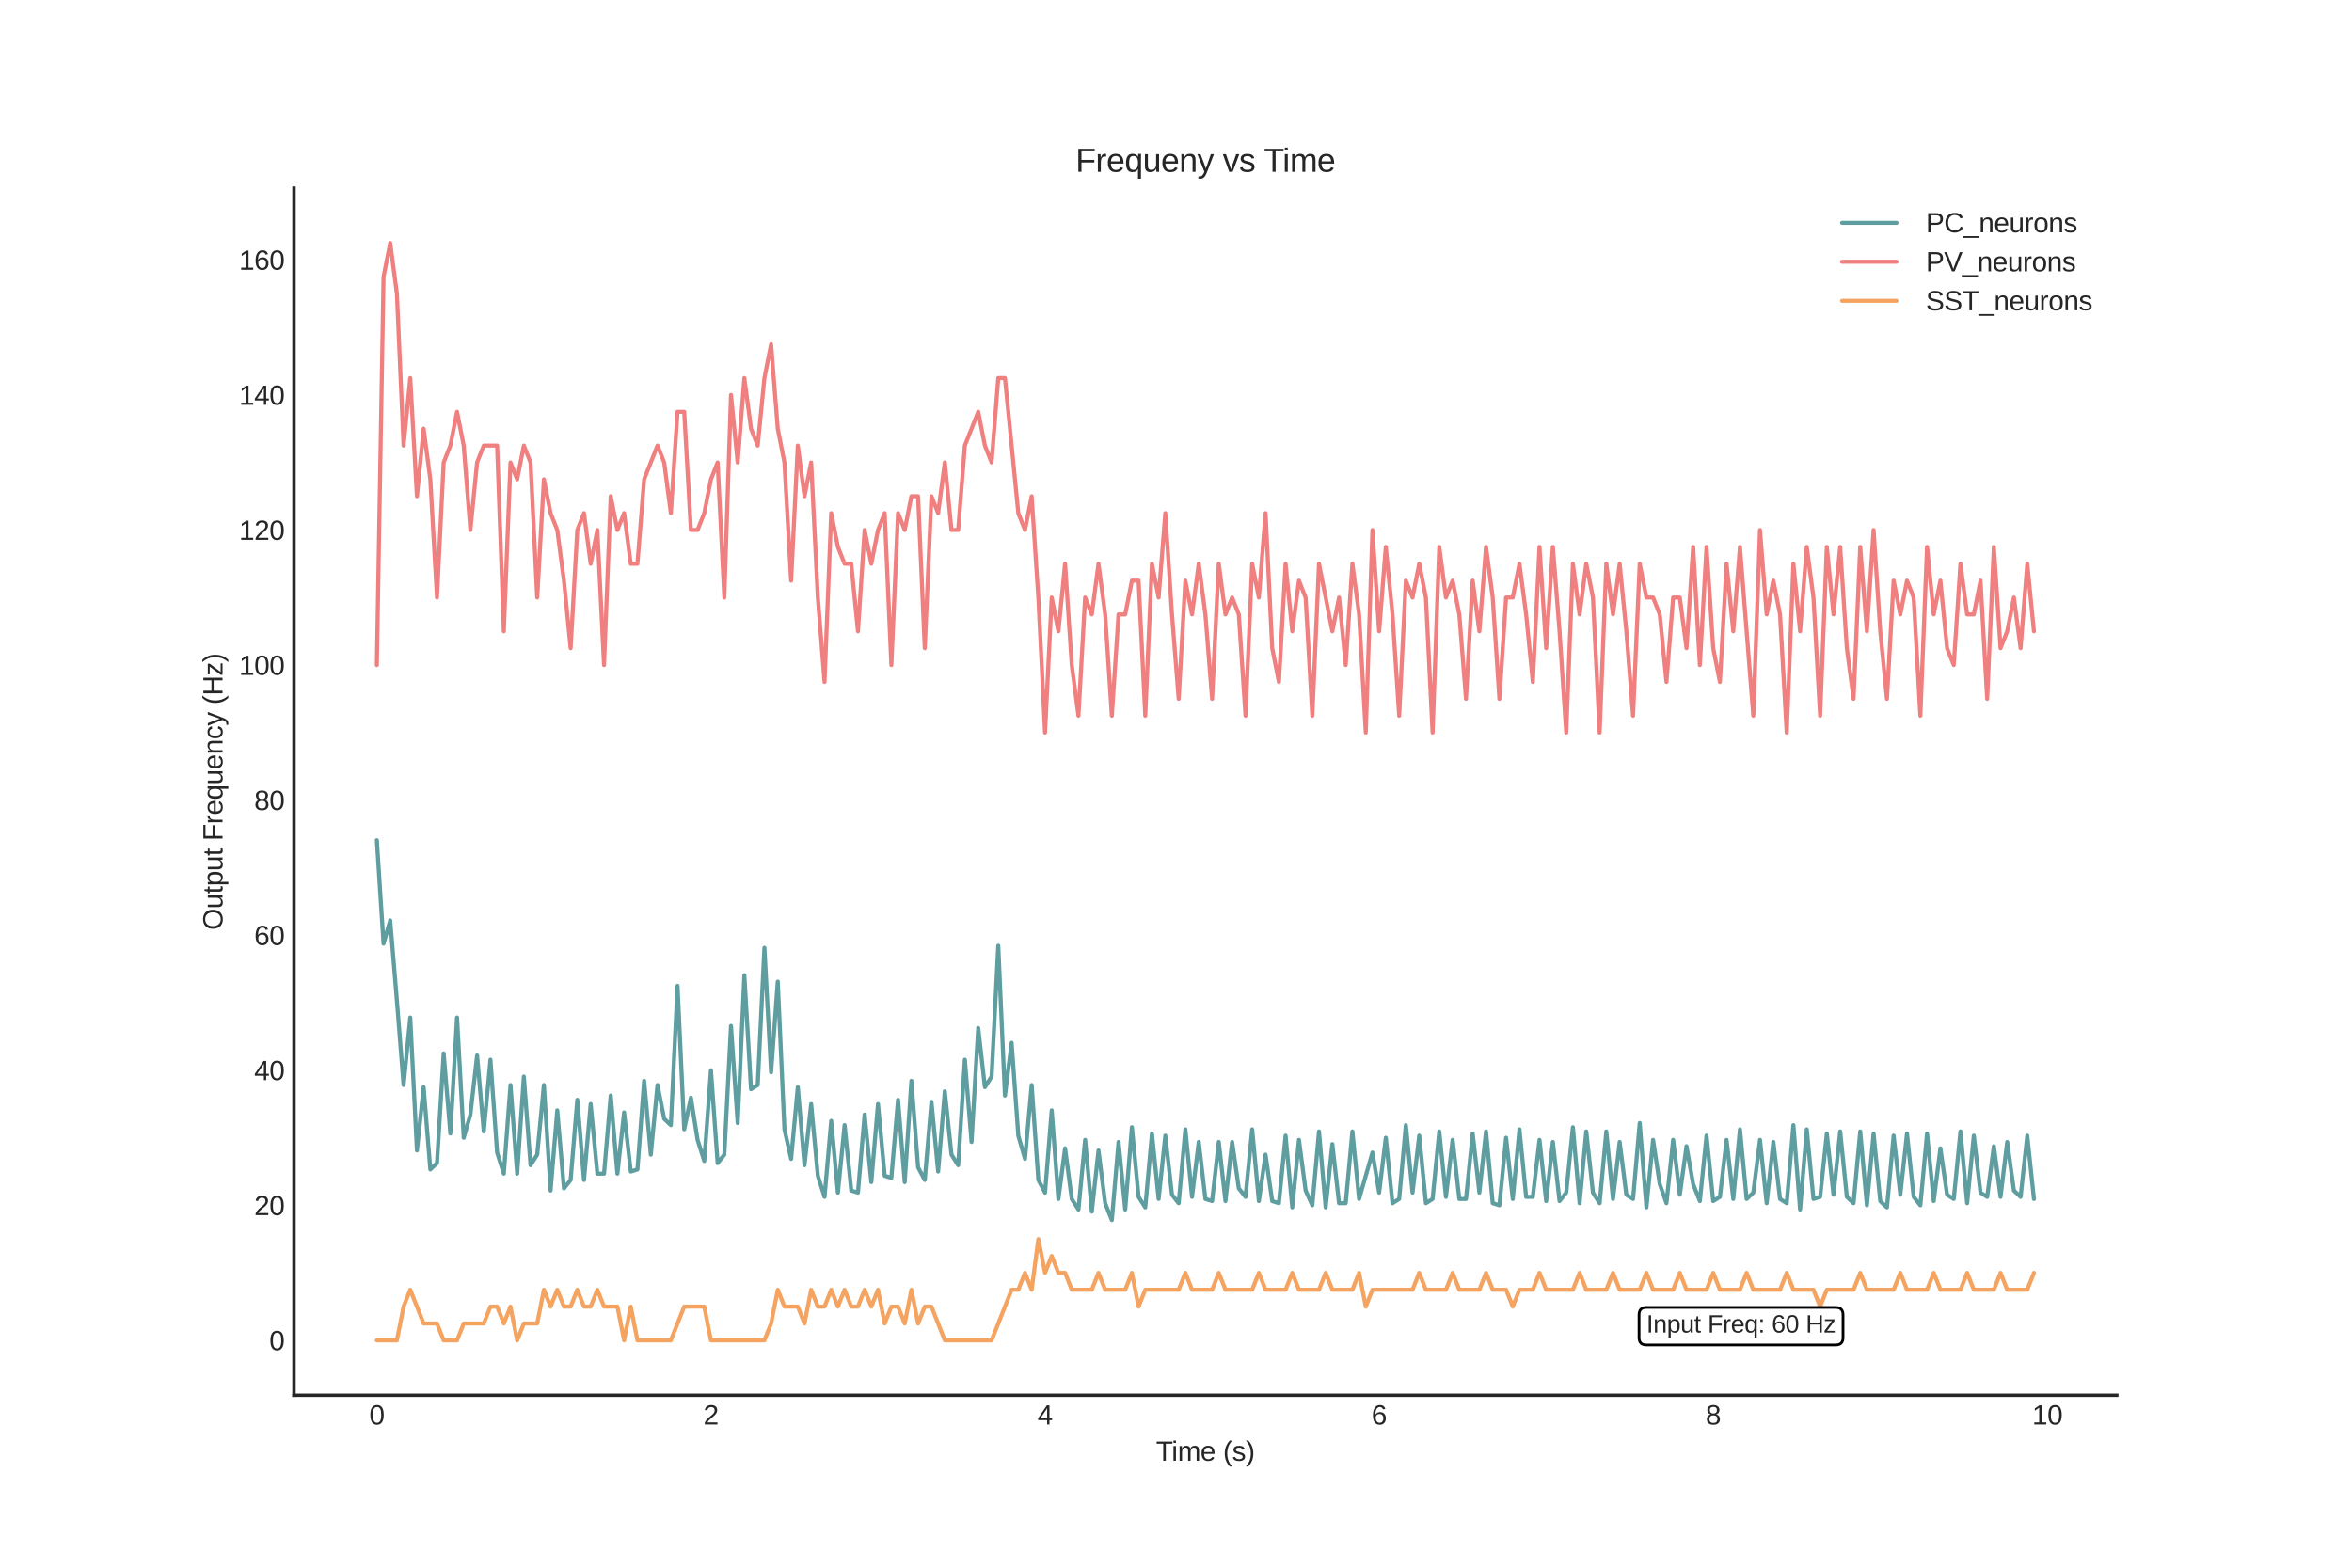 <?xml version="1.0" encoding="utf-8" standalone="no"?>
<!DOCTYPE svg PUBLIC "-//W3C//DTD SVG 1.1//EN"
  "http://www.w3.org/Graphics/SVG/1.1/DTD/svg11.dtd">
<svg xmlns:xlink="http://www.w3.org/1999/xlink" width="864pt" height="576pt" viewBox="0 0 864 576" xmlns="http://www.w3.org/2000/svg" version="1.1">
 <defs>
  <style type="text/css">*{stroke-linejoin: round; stroke-linecap: butt}</style>
 </defs>
 <g id="figure_1">
  <g id="patch_1">
   <path d="M 0 576 
L 864 576 
L 864 0 
L 0 0 
z
" style="fill: #ffffff"/>
  </g>
  <g id="axes_1">
   <g id="patch_2">
    <path d="M 108 512.64 
L 777.6 512.64 
L 777.6 69.12 
L 108 69.12 
z
" style="fill: #ffffff"/>
   </g>
   <g id="matplotlib.axis_1">
    <g id="xtick_1">
     <g id="line2d_1"/>
     <g id="text_1">
      <!-- 0 -->
      <g style="fill: #262626" transform="translate(135.656 523.387) scale(0.1 -0.1)">
       <defs>
        <path id="LiberationSans-30" d="M 3309 2203 
Q 3309 1100 2920 518 
Q 2531 -63 1772 -63 
Q 1013 -63 631 515 
Q 250 1094 250 2203 
Q 250 3338 620 3903 
Q 991 4469 1791 4469 
Q 2569 4469 2939 3897 
Q 3309 3325 3309 2203 
z
M 2738 2203 
Q 2738 3156 2517 3584 
Q 2297 4013 1791 4013 
Q 1272 4013 1045 3591 
Q 819 3169 819 2203 
Q 819 1266 1048 831 
Q 1278 397 1778 397 
Q 2275 397 2506 840 
Q 2738 1284 2738 2203 
z
" transform="scale(0.016)"/>
       </defs>
       <use xlink:href="#LiberationSans-30"/>
      </g>
     </g>
    </g>
    <g id="xtick_2">
     <g id="line2d_2"/>
     <g id="text_2">
      <!-- 2 -->
      <g style="fill: #262626" transform="translate(258.383 523.387) scale(0.1 -0.1)">
       <defs>
        <path id="LiberationSans-32" d="M 322 0 
L 322 397 
Q 481 763 711 1042 
Q 941 1322 1194 1548 
Q 1447 1775 1695 1969 
Q 1944 2163 2144 2356 
Q 2344 2550 2467 2762 
Q 2591 2975 2591 3244 
Q 2591 3606 2378 3806 
Q 2166 4006 1788 4006 
Q 1428 4006 1195 3811 
Q 963 3616 922 3263 
L 347 3316 
Q 409 3844 795 4156 
Q 1181 4469 1788 4469 
Q 2453 4469 2811 4155 
Q 3169 3841 3169 3263 
Q 3169 3006 3051 2753 
Q 2934 2500 2703 2247 
Q 2472 1994 1819 1463 
Q 1459 1169 1246 933 
Q 1034 697 941 478 
L 3238 478 
L 3238 0 
L 322 0 
z
" transform="scale(0.016)"/>
       </defs>
       <use xlink:href="#LiberationSans-32"/>
      </g>
     </g>
    </g>
    <g id="xtick_3">
     <g id="line2d_3"/>
     <g id="text_3">
      <!-- 4 -->
      <g style="fill: #262626" transform="translate(381.11 523.387) scale(0.1 -0.1)">
       <defs>
        <path id="LiberationSans-34" d="M 2753 997 
L 2753 0 
L 2222 0 
L 2222 997 
L 147 997 
L 147 1434 
L 2163 4403 
L 2753 4403 
L 2753 1441 
L 3372 1441 
L 3372 997 
L 2753 997 
z
M 2222 3769 
Q 2216 3750 2134 3603 
Q 2053 3456 2013 3397 
L 884 1734 
L 716 1503 
L 666 1441 
L 2222 1441 
L 2222 3769 
z
" transform="scale(0.016)"/>
       </defs>
       <use xlink:href="#LiberationSans-34"/>
      </g>
     </g>
    </g>
    <g id="xtick_4">
     <g id="line2d_4"/>
     <g id="text_4">
      <!-- 6 -->
      <g style="fill: #262626" transform="translate(503.838 523.387) scale(0.1 -0.1)">
       <defs>
        <path id="LiberationSans-36" d="M 3278 1441 
Q 3278 744 2900 340 
Q 2522 -63 1856 -63 
Q 1113 -63 719 490 
Q 325 1044 325 2100 
Q 325 3244 734 3856 
Q 1144 4469 1900 4469 
Q 2897 4469 3156 3572 
L 2619 3475 
Q 2453 4013 1894 4013 
Q 1413 4013 1148 3564 
Q 884 3116 884 2266 
Q 1038 2550 1316 2698 
Q 1594 2847 1953 2847 
Q 2563 2847 2920 2465 
Q 3278 2084 3278 1441 
z
M 2706 1416 
Q 2706 1894 2472 2153 
Q 2238 2413 1819 2413 
Q 1425 2413 1183 2183 
Q 941 1953 941 1550 
Q 941 1041 1192 716 
Q 1444 391 1838 391 
Q 2244 391 2475 664 
Q 2706 938 2706 1416 
z
" transform="scale(0.016)"/>
       </defs>
       <use xlink:href="#LiberationSans-36"/>
      </g>
     </g>
    </g>
    <g id="xtick_5">
     <g id="line2d_5"/>
     <g id="text_5">
      <!-- 8 -->
      <g style="fill: #262626" transform="translate(626.565 523.387) scale(0.1 -0.1)">
       <defs>
        <path id="LiberationSans-38" d="M 3281 1228 
Q 3281 619 2893 278 
Q 2506 -63 1781 -63 
Q 1075 -63 676 271 
Q 278 606 278 1222 
Q 278 1653 525 1947 
Q 772 2241 1156 2303 
L 1156 2316 
Q 797 2400 589 2681 
Q 381 2963 381 3341 
Q 381 3844 757 4156 
Q 1134 4469 1769 4469 
Q 2419 4469 2795 4162 
Q 3172 3856 3172 3334 
Q 3172 2956 2962 2675 
Q 2753 2394 2391 2322 
L 2391 2309 
Q 2813 2241 3047 1952 
Q 3281 1663 3281 1228 
z
M 2588 3303 
Q 2588 4050 1769 4050 
Q 1372 4050 1164 3862 
Q 956 3675 956 3303 
Q 956 2925 1170 2726 
Q 1384 2528 1775 2528 
Q 2172 2528 2380 2711 
Q 2588 2894 2588 3303 
z
M 2697 1281 
Q 2697 1691 2453 1898 
Q 2209 2106 1769 2106 
Q 1341 2106 1100 1882 
Q 859 1659 859 1269 
Q 859 359 1788 359 
Q 2247 359 2472 579 
Q 2697 800 2697 1281 
z
" transform="scale(0.016)"/>
       </defs>
       <use xlink:href="#LiberationSans-38"/>
      </g>
     </g>
    </g>
    <g id="xtick_6">
     <g id="line2d_6"/>
     <g id="text_6">
      <!-- 10 -->
      <g style="fill: #262626" transform="translate(746.512 523.387) scale(0.1 -0.1)">
       <defs>
        <path id="LiberationSans-31" d="M 488 0 
L 488 478 
L 1609 478 
L 1609 3866 
L 616 3156 
L 616 3688 
L 1656 4403 
L 2175 4403 
L 2175 478 
L 3247 478 
L 3247 0 
L 488 0 
z
" transform="scale(0.016)"/>
       </defs>
       <use xlink:href="#LiberationSans-31"/>
       <use xlink:href="#LiberationSans-30" x="55.615"/>
      </g>
     </g>
    </g>
    <g id="text_7">
     <!-- Time (s) -->
     <g style="fill: #262626" transform="translate(424.659 536.709) scale(0.1 -0.1)">
      <defs>
       <path id="LiberationSans-54" d="M 2250 3916 
L 2250 0 
L 1656 0 
L 1656 3916 
L 144 3916 
L 144 4403 
L 3763 4403 
L 3763 3916 
L 2250 3916 
z
" transform="scale(0.016)"/>
       <path id="LiberationSans-69" d="M 428 4100 
L 428 4638 
L 991 4638 
L 991 4100 
L 428 4100 
z
M 428 0 
L 428 3381 
L 991 3381 
L 991 0 
L 428 0 
z
" transform="scale(0.016)"/>
       <path id="LiberationSans-6d" d="M 2400 0 
L 2400 2144 
Q 2400 2634 2265 2821 
Q 2131 3009 1781 3009 
Q 1422 3009 1212 2734 
Q 1003 2459 1003 1959 
L 1003 0 
L 444 0 
L 444 2659 
Q 444 3250 425 3381 
L 956 3381 
Q 959 3366 962 3297 
Q 966 3228 970 3139 
Q 975 3050 981 2803 
L 991 2803 
Q 1172 3163 1406 3303 
Q 1641 3444 1978 3444 
Q 2363 3444 2586 3291 
Q 2809 3138 2897 2803 
L 2906 2803 
Q 3081 3144 3329 3294 
Q 3578 3444 3931 3444 
Q 4444 3444 4676 3166 
Q 4909 2888 4909 2253 
L 4909 0 
L 4353 0 
L 4353 2144 
Q 4353 2634 4218 2821 
Q 4084 3009 3734 3009 
Q 3366 3009 3161 2736 
Q 2956 2463 2956 1959 
L 2956 0 
L 2400 0 
z
" transform="scale(0.016)"/>
       <path id="LiberationSans-65" d="M 863 1572 
Q 863 991 1103 675 
Q 1344 359 1806 359 
Q 2172 359 2392 506 
Q 2613 653 2691 878 
L 3184 738 
Q 2881 -63 1806 -63 
Q 1056 -63 664 384 
Q 272 831 272 1713 
Q 272 2550 664 2997 
Q 1056 3444 1784 3444 
Q 3275 3444 3275 1647 
L 3275 1572 
L 863 1572 
z
M 2694 2003 
Q 2647 2538 2422 2783 
Q 2197 3028 1775 3028 
Q 1366 3028 1127 2754 
Q 888 2481 869 2003 
L 2694 2003 
z
" transform="scale(0.016)"/>
       <path id="LiberationSans-20" transform="scale(0.016)"/>
       <path id="LiberationSans-28" d="M 397 1663 
Q 397 2566 680 3284 
Q 963 4003 1550 4638 
L 2094 4638 
Q 1509 3988 1236 3256 
Q 963 2525 963 1656 
Q 963 791 1233 62 
Q 1503 -666 2094 -1325 
L 1550 -1325 
Q 959 -688 678 32 
Q 397 753 397 1650 
L 397 1663 
z
" transform="scale(0.016)"/>
       <path id="LiberationSans-73" d="M 2969 934 
Q 2969 456 2608 196 
Q 2247 -63 1597 -63 
Q 966 -63 623 145 
Q 281 353 178 794 
L 675 891 
Q 747 619 972 492 
Q 1197 366 1597 366 
Q 2025 366 2223 497 
Q 2422 628 2422 891 
Q 2422 1091 2284 1216 
Q 2147 1341 1841 1422 
L 1438 1528 
Q 953 1653 748 1773 
Q 544 1894 428 2066 
Q 313 2238 313 2488 
Q 313 2950 642 3192 
Q 972 3434 1603 3434 
Q 2163 3434 2492 3237 
Q 2822 3041 2909 2606 
L 2403 2544 
Q 2356 2769 2151 2889 
Q 1947 3009 1603 3009 
Q 1222 3009 1040 2893 
Q 859 2778 859 2544 
Q 859 2400 934 2306 
Q 1009 2213 1156 2147 
Q 1303 2081 1775 1966 
Q 2222 1853 2419 1758 
Q 2616 1663 2730 1547 
Q 2844 1431 2906 1279 
Q 2969 1128 2969 934 
z
" transform="scale(0.016)"/>
       <path id="LiberationSans-29" d="M 1734 1650 
Q 1734 747 1451 28 
Q 1169 -691 581 -1325 
L 38 -1325 
Q 625 -669 897 57 
Q 1169 784 1169 1656 
Q 1169 2528 895 3256 
Q 622 3984 38 4638 
L 581 4638 
Q 1172 4000 1453 3279 
Q 1734 2559 1734 1663 
L 1734 1650 
z
" transform="scale(0.016)"/>
      </defs>
      <use xlink:href="#LiberationSans-54"/>
      <use xlink:href="#LiberationSans-69" x="57.334"/>
      <use xlink:href="#LiberationSans-6d" x="79.551"/>
      <use xlink:href="#LiberationSans-65" x="162.852"/>
      <use xlink:href="#LiberationSans-20" x="218.467"/>
      <use xlink:href="#LiberationSans-28" x="246.25"/>
      <use xlink:href="#LiberationSans-73" x="279.551"/>
      <use xlink:href="#LiberationSans-29" x="329.551"/>
     </g>
    </g>
   </g>
   <g id="matplotlib.axis_2">
    <g id="ytick_1">
     <g id="line2d_7"/>
     <g id="text_8">
      <!-- 0 -->
      <g style="fill: #262626" transform="translate(98.939 496.103) scale(0.1 -0.1)">
       <use xlink:href="#LiberationSans-30"/>
      </g>
     </g>
    </g>
    <g id="ytick_2">
     <g id="line2d_8"/>
     <g id="text_9">
      <!-- 20 -->
      <g style="fill: #262626" transform="translate(93.378 446.479) scale(0.1 -0.1)">
       <use xlink:href="#LiberationSans-32"/>
       <use xlink:href="#LiberationSans-30" x="55.615"/>
      </g>
     </g>
    </g>
    <g id="ytick_3">
     <g id="line2d_9"/>
     <g id="text_10">
      <!-- 40 -->
      <g style="fill: #262626" transform="translate(93.378 396.854) scale(0.1 -0.1)">
       <use xlink:href="#LiberationSans-34"/>
       <use xlink:href="#LiberationSans-30" x="55.615"/>
      </g>
     </g>
    </g>
    <g id="ytick_4">
     <g id="line2d_10"/>
     <g id="text_11">
      <!-- 60 -->
      <g style="fill: #262626" transform="translate(93.378 347.23) scale(0.1 -0.1)">
       <use xlink:href="#LiberationSans-36"/>
       <use xlink:href="#LiberationSans-30" x="55.615"/>
      </g>
     </g>
    </g>
    <g id="ytick_5">
     <g id="line2d_11"/>
     <g id="text_12">
      <!-- 80 -->
      <g style="fill: #262626" transform="translate(93.378 297.605) scale(0.1 -0.1)">
       <use xlink:href="#LiberationSans-38"/>
       <use xlink:href="#LiberationSans-30" x="55.615"/>
      </g>
     </g>
    </g>
    <g id="ytick_6">
     <g id="line2d_12"/>
     <g id="text_13">
      <!-- 100 -->
      <g style="fill: #262626" transform="translate(87.817 247.98) scale(0.1 -0.1)">
       <use xlink:href="#LiberationSans-31"/>
       <use xlink:href="#LiberationSans-30" x="55.615"/>
       <use xlink:href="#LiberationSans-30" x="111.23"/>
      </g>
     </g>
    </g>
    <g id="ytick_7">
     <g id="line2d_13"/>
     <g id="text_14">
      <!-- 120 -->
      <g style="fill: #262626" transform="translate(87.817 198.356) scale(0.1 -0.1)">
       <use xlink:href="#LiberationSans-31"/>
       <use xlink:href="#LiberationSans-32" x="55.615"/>
       <use xlink:href="#LiberationSans-30" x="111.23"/>
      </g>
     </g>
    </g>
    <g id="ytick_8">
     <g id="line2d_14"/>
     <g id="text_15">
      <!-- 140 -->
      <g style="fill: #262626" transform="translate(87.817 148.731) scale(0.1 -0.1)">
       <use xlink:href="#LiberationSans-31"/>
       <use xlink:href="#LiberationSans-34" x="55.615"/>
       <use xlink:href="#LiberationSans-30" x="111.23"/>
      </g>
     </g>
    </g>
    <g id="ytick_9">
     <g id="line2d_15"/>
     <g id="text_16">
      <!-- 160 -->
      <g style="fill: #262626" transform="translate(87.817 99.107) scale(0.1 -0.1)">
       <use xlink:href="#LiberationSans-31"/>
       <use xlink:href="#LiberationSans-36" x="55.615"/>
       <use xlink:href="#LiberationSans-30" x="111.23"/>
      </g>
     </g>
    </g>
    <g id="text_17">
     <!-- Output Frequency (Hz) -->
     <g style="fill: #262626" transform="translate(81.742 341.728) rotate(-90) scale(0.1 -0.1)">
      <defs>
       <path id="LiberationSans-4f" d="M 4672 2222 
Q 4672 1531 4408 1012 
Q 4144 494 3650 215 
Q 3156 -63 2484 -63 
Q 1806 -63 1314 212 
Q 822 488 562 1008 
Q 303 1528 303 2222 
Q 303 3278 881 3873 
Q 1459 4469 2491 4469 
Q 3163 4469 3656 4201 
Q 4150 3934 4411 3425 
Q 4672 2916 4672 2222 
z
M 4063 2222 
Q 4063 3044 3652 3512 
Q 3241 3981 2491 3981 
Q 1734 3981 1321 3518 
Q 909 3056 909 2222 
Q 909 1394 1326 908 
Q 1744 422 2484 422 
Q 3247 422 3655 892 
Q 4063 1363 4063 2222 
z
" transform="scale(0.016)"/>
       <path id="LiberationSans-75" d="M 981 3381 
L 981 1238 
Q 981 903 1047 718 
Q 1113 534 1256 453 
Q 1400 372 1678 372 
Q 2084 372 2318 650 
Q 2553 928 2553 1422 
L 2553 3381 
L 3116 3381 
L 3116 722 
Q 3116 131 3134 0 
L 2603 0 
Q 2600 16 2597 84 
Q 2594 153 2589 242 
Q 2584 331 2578 578 
L 2569 578 
Q 2375 228 2120 82 
Q 1866 -63 1488 -63 
Q 931 -63 673 214 
Q 416 491 416 1128 
L 416 3381 
L 981 3381 
z
" transform="scale(0.016)"/>
       <path id="LiberationSans-74" d="M 1731 25 
Q 1453 -50 1163 -50 
Q 488 -50 488 716 
L 488 2972 
L 97 2972 
L 97 3381 
L 509 3381 
L 675 4138 
L 1050 4138 
L 1050 3381 
L 1675 3381 
L 1675 2972 
L 1050 2972 
L 1050 838 
Q 1050 594 1129 495 
Q 1209 397 1406 397 
Q 1519 397 1731 441 
L 1731 25 
z
" transform="scale(0.016)"/>
       <path id="LiberationSans-70" d="M 3291 1706 
Q 3291 -63 2047 -63 
Q 1266 -63 997 525 
L 981 525 
Q 994 500 994 -6 
L 994 -1328 
L 431 -1328 
L 431 2691 
Q 431 3213 413 3381 
L 956 3381 
Q 959 3369 965 3292 
Q 972 3216 980 3056 
Q 988 2897 988 2838 
L 1000 2838 
Q 1150 3150 1397 3295 
Q 1644 3441 2047 3441 
Q 2672 3441 2981 3022 
Q 3291 2603 3291 1706 
z
M 2700 1694 
Q 2700 2400 2509 2703 
Q 2319 3006 1903 3006 
Q 1569 3006 1380 2865 
Q 1191 2725 1092 2426 
Q 994 2128 994 1650 
Q 994 984 1206 668 
Q 1419 353 1897 353 
Q 2316 353 2508 661 
Q 2700 969 2700 1694 
z
" transform="scale(0.016)"/>
       <path id="LiberationSans-46" d="M 1122 3916 
L 1122 2278 
L 3578 2278 
L 3578 1784 
L 1122 1784 
L 1122 0 
L 525 0 
L 525 4403 
L 3653 4403 
L 3653 3916 
L 1122 3916 
z
" transform="scale(0.016)"/>
       <path id="LiberationSans-72" d="M 444 0 
L 444 2594 
Q 444 2950 425 3381 
L 956 3381 
Q 981 2806 981 2691 
L 994 2691 
Q 1128 3125 1303 3284 
Q 1478 3444 1797 3444 
Q 1909 3444 2025 3413 
L 2025 2897 
Q 1913 2928 1725 2928 
Q 1375 2928 1190 2626 
Q 1006 2325 1006 1763 
L 1006 0 
L 444 0 
z
" transform="scale(0.016)"/>
       <path id="LiberationSans-71" d="M 1513 -63 
Q 869 -63 569 371 
Q 269 806 269 1675 
Q 269 3444 1513 3444 
Q 1897 3444 2147 3308 
Q 2397 3172 2566 2856 
L 2572 2856 
Q 2572 2950 2584 3179 
Q 2597 3409 2609 3425 
L 3150 3425 
Q 3128 3241 3128 2503 
L 3128 -1328 
L 2566 -1328 
L 2566 44 
L 2578 556 
L 2572 556 
Q 2403 222 2156 79 
Q 1909 -63 1513 -63 
z
M 2566 1731 
Q 2566 2391 2350 2709 
Q 2134 3028 1663 3028 
Q 1234 3028 1046 2709 
Q 859 2391 859 1694 
Q 859 984 1048 678 
Q 1238 372 1656 372 
Q 2134 372 2350 712 
Q 2566 1053 2566 1731 
z
" transform="scale(0.016)"/>
       <path id="LiberationSans-6e" d="M 2578 0 
L 2578 2144 
Q 2578 2478 2512 2662 
Q 2447 2847 2303 2928 
Q 2159 3009 1881 3009 
Q 1475 3009 1240 2731 
Q 1006 2453 1006 1959 
L 1006 0 
L 444 0 
L 444 2659 
Q 444 3250 425 3381 
L 956 3381 
Q 959 3366 962 3297 
Q 966 3228 970 3139 
Q 975 3050 981 2803 
L 991 2803 
Q 1184 3153 1439 3298 
Q 1694 3444 2072 3444 
Q 2628 3444 2886 3167 
Q 3144 2891 3144 2253 
L 3144 0 
L 2578 0 
z
" transform="scale(0.016)"/>
       <path id="LiberationSans-63" d="M 859 1706 
Q 859 1031 1071 706 
Q 1284 381 1713 381 
Q 2013 381 2214 543 
Q 2416 706 2463 1044 
L 3031 1006 
Q 2966 519 2616 228 
Q 2266 -63 1728 -63 
Q 1019 -63 645 385 
Q 272 834 272 1694 
Q 272 2547 647 2995 
Q 1022 3444 1722 3444 
Q 2241 3444 2583 3175 
Q 2925 2906 3013 2434 
L 2434 2391 
Q 2391 2672 2212 2837 
Q 2034 3003 1706 3003 
Q 1259 3003 1059 2706 
Q 859 2409 859 1706 
z
" transform="scale(0.016)"/>
       <path id="LiberationSans-79" d="M 597 -1328 
Q 366 -1328 209 -1294 
L 209 -872 
Q 328 -891 472 -891 
Q 997 -891 1303 -119 
L 1356 16 
L 16 3381 
L 616 3381 
L 1328 1513 
Q 1344 1469 1366 1408 
Q 1388 1347 1506 1000 
Q 1625 653 1634 613 
L 1853 1228 
L 2594 3381 
L 3188 3381 
L 1888 0 
Q 1678 -541 1497 -805 
Q 1316 -1069 1095 -1198 
Q 875 -1328 597 -1328 
z
" transform="scale(0.016)"/>
       <path id="LiberationSans-48" d="M 3503 0 
L 3503 2041 
L 1122 2041 
L 1122 0 
L 525 0 
L 525 4403 
L 1122 4403 
L 1122 2541 
L 3503 2541 
L 3503 4403 
L 4100 4403 
L 4100 0 
L 3503 0 
z
" transform="scale(0.016)"/>
       <path id="LiberationSans-7a" d="M 259 0 
L 259 428 
L 2150 2947 
L 366 2947 
L 366 3381 
L 2816 3381 
L 2816 2953 
L 922 434 
L 2881 434 
L 2881 0 
L 259 0 
z
" transform="scale(0.016)"/>
      </defs>
      <use xlink:href="#LiberationSans-4f"/>
      <use xlink:href="#LiberationSans-75" x="77.783"/>
      <use xlink:href="#LiberationSans-74" x="133.398"/>
      <use xlink:href="#LiberationSans-70" x="161.182"/>
      <use xlink:href="#LiberationSans-75" x="216.797"/>
      <use xlink:href="#LiberationSans-74" x="272.412"/>
      <use xlink:href="#LiberationSans-20" x="300.195"/>
      <use xlink:href="#LiberationSans-46" x="327.979"/>
      <use xlink:href="#LiberationSans-72" x="389.062"/>
      <use xlink:href="#LiberationSans-65" x="422.363"/>
      <use xlink:href="#LiberationSans-71" x="477.979"/>
      <use xlink:href="#LiberationSans-75" x="533.594"/>
      <use xlink:href="#LiberationSans-65" x="589.209"/>
      <use xlink:href="#LiberationSans-6e" x="644.824"/>
      <use xlink:href="#LiberationSans-63" x="700.439"/>
      <use xlink:href="#LiberationSans-79" x="750.439"/>
      <use xlink:href="#LiberationSans-20" x="800.439"/>
      <use xlink:href="#LiberationSans-28" x="828.223"/>
      <use xlink:href="#LiberationSans-48" x="861.523"/>
      <use xlink:href="#LiberationSans-7a" x="933.74"/>
      <use xlink:href="#LiberationSans-29" x="983.74"/>
     </g>
    </g>
   </g>
   <g id="line2d_16">
    <path d="M 138.436 308.714 
L 140.891 346.708 
L 143.345 338.178 
L 145.8 367.643 
L 148.255 398.658 
L 150.709 373.846 
L 153.164 422.695 
L 155.618 399.434 
L 158.073 429.674 
L 160.527 427.348 
L 162.982 387.028 
L 165.436 416.492 
L 167.891 373.846 
L 170.345 418.043 
L 172.8 409.514 
L 175.255 387.803 
L 177.709 415.717 
L 180.164 389.354 
L 182.618 423.471 
L 185.073 431.225 
L 187.527 398.658 
L 189.982 431.225 
L 192.436 395.557 
L 194.891 428.123 
L 197.345 424.246 
L 199.8 398.658 
L 202.255 437.428 
L 204.709 407.963 
L 207.164 436.652 
L 209.618 433.551 
L 212.073 404.086 
L 214.527 433.551 
L 216.982 405.637 
L 219.436 431.225 
L 221.891 431.225 
L 224.345 402.535 
L 226.8 431.225 
L 229.255 408.738 
L 231.709 430.449 
L 234.164 429.674 
L 236.618 397.108 
L 239.073 424.246 
L 241.527 398.658 
L 243.982 411.065 
L 246.436 413.391 
L 248.891 362.215 
L 251.345 414.942 
L 253.8 403.311 
L 256.255 418.818 
L 258.709 426.572 
L 261.164 393.231 
L 263.618 427.348 
L 266.073 424.246 
L 268.527 376.948 
L 270.982 412.615 
L 273.436 358.338 
L 275.891 400.209 
L 278.345 398.658 
L 280.8 348.258 
L 283.255 394.006 
L 285.709 360.665 
L 288.164 414.942 
L 290.618 425.797 
L 293.073 399.434 
L 295.527 428.123 
L 297.982 405.637 
L 300.436 432 
L 302.891 439.754 
L 305.345 411.84 
L 307.8 438.203 
L 310.255 413.391 
L 312.709 437.428 
L 315.164 438.203 
L 317.618 409.514 
L 320.073 434.326 
L 322.527 405.637 
L 324.982 432 
L 327.436 432.775 
L 329.891 404.086 
L 332.345 434.326 
L 334.8 397.108 
L 337.255 428.898 
L 339.709 433.551 
L 342.164 404.862 
L 344.618 430.449 
L 347.073 400.985 
L 349.527 424.246 
L 351.982 428.123 
L 354.436 389.354 
L 356.891 419.594 
L 359.345 377.723 
L 361.8 399.434 
L 364.255 395.557 
L 366.709 347.483 
L 369.164 402.535 
L 371.618 383.151 
L 374.073 417.268 
L 376.527 425.797 
L 378.982 398.658 
L 381.436 433.551 
L 383.891 438.203 
L 386.345 407.963 
L 388.8 440.529 
L 391.255 421.92 
L 393.709 440.529 
L 396.164 444.406 
L 398.618 418.818 
L 401.073 445.182 
L 403.527 422.695 
L 405.982 442.08 
L 408.436 448.283 
L 410.891 419.594 
L 413.345 444.406 
L 415.8 414.166 
L 418.255 439.754 
L 420.709 443.631 
L 423.164 416.492 
L 425.618 440.529 
L 428.073 417.268 
L 430.527 438.978 
L 432.982 442.08 
L 435.436 414.942 
L 437.891 439.754 
L 440.345 419.594 
L 442.8 440.529 
L 445.255 441.305 
L 447.709 419.594 
L 450.164 441.305 
L 452.618 419.594 
L 455.073 436.652 
L 457.527 439.754 
L 459.982 414.942 
L 462.436 441.305 
L 464.891 424.246 
L 467.345 441.305 
L 469.8 442.08 
L 472.255 417.268 
L 474.709 443.631 
L 477.164 418.818 
L 479.618 437.428 
L 482.073 442.855 
L 484.527 415.717 
L 486.982 443.631 
L 489.436 420.369 
L 491.891 442.08 
L 494.345 442.08 
L 496.8 415.717 
L 499.255 440.529 
L 504.164 423.471 
L 506.618 438.203 
L 509.073 418.043 
L 511.527 442.08 
L 513.982 440.529 
L 516.436 413.391 
L 518.891 438.203 
L 521.345 417.268 
L 523.8 442.08 
L 526.255 440.529 
L 528.709 415.717 
L 531.164 439.754 
L 533.618 418.818 
L 536.073 440.529 
L 538.527 440.529 
L 540.982 416.492 
L 543.436 438.203 
L 545.891 415.717 
L 548.345 442.08 
L 550.8 442.855 
L 553.255 418.043 
L 555.709 440.529 
L 558.164 414.942 
L 560.618 439.754 
L 563.073 439.754 
L 565.527 418.818 
L 567.982 441.305 
L 570.436 419.594 
L 572.891 441.305 
L 575.345 438.203 
L 577.8 414.166 
L 580.255 442.08 
L 582.709 415.717 
L 585.164 438.203 
L 587.618 442.08 
L 590.073 415.717 
L 592.527 440.529 
L 594.982 419.594 
L 597.436 438.978 
L 599.891 440.529 
L 602.345 412.615 
L 604.8 443.631 
L 607.255 418.818 
L 609.709 435.102 
L 612.164 442.08 
L 614.618 418.818 
L 617.073 438.978 
L 619.527 421.145 
L 621.982 435.102 
L 624.436 441.305 
L 626.891 417.268 
L 629.345 441.305 
L 631.8 439.754 
L 634.255 418.818 
L 636.709 440.529 
L 639.164 414.942 
L 641.618 440.529 
L 644.073 438.203 
L 646.527 418.818 
L 648.982 442.08 
L 651.436 419.594 
L 653.891 440.529 
L 656.345 442.08 
L 658.8 413.391 
L 661.255 444.406 
L 663.709 414.942 
L 666.164 440.529 
L 668.618 439.754 
L 671.073 416.492 
L 673.527 438.978 
L 675.982 415.717 
L 678.436 439.754 
L 680.891 442.08 
L 683.345 415.717 
L 685.8 442.855 
L 688.255 416.492 
L 690.709 441.305 
L 693.164 443.631 
L 695.618 417.268 
L 698.073 438.978 
L 700.527 416.492 
L 702.982 439.754 
L 705.436 442.855 
L 707.891 416.492 
L 710.345 441.305 
L 712.8 421.92 
L 715.255 438.978 
L 717.709 440.529 
L 720.164 415.717 
L 722.618 442.08 
L 725.073 417.268 
L 727.527 438.203 
L 729.982 439.754 
L 732.436 421.145 
L 734.891 439.754 
L 737.345 419.594 
L 739.8 437.428 
L 742.255 439.754 
L 744.709 417.268 
L 747.164 440.529 
L 747.164 440.529 
" clip-path="url(#pafcd4b8bdc)" style="fill: none; stroke: #5f9ea0; stroke-width: 1.5; stroke-linecap: round"/>
   </g>
   <g id="line2d_17">
    <path d="M 138.436 244.357 
L 140.891 101.686 
L 143.345 89.28 
L 145.8 107.889 
L 148.255 163.717 
L 150.709 138.905 
L 153.164 182.326 
L 155.618 157.514 
L 158.073 176.123 
L 160.527 219.545 
L 162.982 169.92 
L 165.436 163.717 
L 167.891 151.311 
L 170.345 163.717 
L 172.8 194.732 
L 175.255 169.92 
L 177.709 163.717 
L 182.618 163.717 
L 185.073 231.951 
L 187.527 169.92 
L 189.982 176.123 
L 192.436 163.717 
L 194.891 169.92 
L 197.345 219.545 
L 199.8 176.123 
L 202.255 188.529 
L 204.709 194.732 
L 207.164 213.342 
L 209.618 238.154 
L 212.073 194.732 
L 214.527 188.529 
L 216.982 207.138 
L 219.436 194.732 
L 221.891 244.357 
L 224.345 182.326 
L 226.8 194.732 
L 229.255 188.529 
L 231.709 207.138 
L 234.164 207.138 
L 236.618 176.123 
L 241.527 163.717 
L 243.982 169.92 
L 246.436 188.529 
L 248.891 151.311 
L 251.345 151.311 
L 253.8 194.732 
L 256.255 194.732 
L 258.709 188.529 
L 261.164 176.123 
L 263.618 169.92 
L 266.073 219.545 
L 268.527 145.108 
L 270.982 169.92 
L 273.436 138.905 
L 275.891 157.514 
L 278.345 163.717 
L 280.8 138.905 
L 283.255 126.498 
L 285.709 157.514 
L 288.164 169.92 
L 290.618 213.342 
L 293.073 163.717 
L 295.527 182.326 
L 297.982 169.92 
L 300.436 219.545 
L 302.891 250.56 
L 305.345 188.529 
L 307.8 200.935 
L 310.255 207.138 
L 312.709 207.138 
L 315.164 231.951 
L 317.618 194.732 
L 320.073 207.138 
L 322.527 194.732 
L 324.982 188.529 
L 327.436 244.357 
L 329.891 188.529 
L 332.345 194.732 
L 334.8 182.326 
L 337.255 182.326 
L 339.709 238.154 
L 342.164 182.326 
L 344.618 188.529 
L 347.073 169.92 
L 349.527 194.732 
L 351.982 194.732 
L 354.436 163.717 
L 359.345 151.311 
L 361.8 163.717 
L 364.255 169.92 
L 366.709 138.905 
L 369.164 138.905 
L 374.073 188.529 
L 376.527 194.732 
L 378.982 182.326 
L 381.436 219.545 
L 383.891 269.169 
L 386.345 219.545 
L 388.8 231.951 
L 391.255 207.138 
L 393.709 244.357 
L 396.164 262.966 
L 398.618 219.545 
L 401.073 225.748 
L 403.527 207.138 
L 405.982 225.748 
L 408.436 262.966 
L 410.891 225.748 
L 413.345 225.748 
L 415.8 213.342 
L 418.255 213.342 
L 420.709 262.966 
L 423.164 207.138 
L 425.618 219.545 
L 428.073 188.529 
L 430.527 225.748 
L 432.982 256.763 
L 435.436 213.342 
L 437.891 225.748 
L 440.345 207.138 
L 442.8 225.748 
L 445.255 256.763 
L 447.709 207.138 
L 450.164 225.748 
L 452.618 219.545 
L 455.073 225.748 
L 457.527 262.966 
L 459.982 207.138 
L 462.436 219.545 
L 464.891 188.529 
L 467.345 238.154 
L 469.8 250.56 
L 472.255 207.138 
L 474.709 231.951 
L 477.164 213.342 
L 479.618 219.545 
L 482.073 262.966 
L 484.527 207.138 
L 489.436 231.951 
L 491.891 219.545 
L 494.345 244.357 
L 496.8 207.138 
L 499.255 225.748 
L 501.709 269.169 
L 504.164 194.732 
L 506.618 231.951 
L 509.073 200.935 
L 511.527 225.748 
L 513.982 262.966 
L 516.436 213.342 
L 518.891 219.545 
L 521.345 207.138 
L 523.8 219.545 
L 526.255 269.169 
L 528.709 200.935 
L 531.164 219.545 
L 533.618 213.342 
L 536.073 225.748 
L 538.527 256.763 
L 540.982 213.342 
L 543.436 231.951 
L 545.891 200.935 
L 548.345 219.545 
L 550.8 256.763 
L 553.255 219.545 
L 555.709 219.545 
L 558.164 207.138 
L 560.618 225.748 
L 563.073 250.56 
L 565.527 200.935 
L 567.982 238.154 
L 570.436 200.935 
L 572.891 231.951 
L 575.345 269.169 
L 577.8 207.138 
L 580.255 225.748 
L 582.709 207.138 
L 585.164 219.545 
L 587.618 269.169 
L 590.073 207.138 
L 592.527 225.748 
L 594.982 207.138 
L 597.436 231.951 
L 599.891 262.966 
L 602.345 207.138 
L 604.8 219.545 
L 607.255 219.545 
L 609.709 225.748 
L 612.164 250.56 
L 614.618 219.545 
L 617.073 219.545 
L 619.527 238.154 
L 621.982 200.935 
L 624.436 244.357 
L 626.891 200.935 
L 629.345 238.154 
L 631.8 250.56 
L 634.255 207.138 
L 636.709 231.951 
L 639.164 200.935 
L 644.073 262.966 
L 646.527 194.732 
L 648.982 225.748 
L 651.436 213.342 
L 653.891 225.748 
L 656.345 269.169 
L 658.8 207.138 
L 661.255 231.951 
L 663.709 200.935 
L 666.164 219.545 
L 668.618 262.966 
L 671.073 200.935 
L 673.527 225.748 
L 675.982 200.935 
L 678.436 238.154 
L 680.891 256.763 
L 683.345 200.935 
L 685.8 231.951 
L 688.255 194.732 
L 690.709 231.951 
L 693.164 256.763 
L 695.618 213.342 
L 698.073 225.748 
L 700.527 213.342 
L 702.982 219.545 
L 705.436 262.966 
L 707.891 200.935 
L 710.345 225.748 
L 712.8 213.342 
L 715.255 238.154 
L 717.709 244.357 
L 720.164 207.138 
L 722.618 225.748 
L 725.073 225.748 
L 727.527 213.342 
L 729.982 256.763 
L 732.436 200.935 
L 734.891 238.154 
L 737.345 231.951 
L 739.8 219.545 
L 742.255 238.154 
L 744.709 207.138 
L 747.164 231.951 
L 747.164 231.951 
" clip-path="url(#pafcd4b8bdc)" style="fill: none; stroke: #f08080; stroke-width: 1.5; stroke-linecap: round"/>
   </g>
   <g id="line2d_18">
    <path d="M 138.436 492.48 
L 145.8 492.48 
L 148.255 480.074 
L 150.709 473.871 
L 155.618 486.277 
L 160.527 486.277 
L 162.982 492.48 
L 167.891 492.48 
L 170.345 486.277 
L 177.709 486.277 
L 180.164 480.074 
L 182.618 480.074 
L 185.073 486.277 
L 187.527 480.074 
L 189.982 492.48 
L 192.436 486.277 
L 197.345 486.277 
L 199.8 473.871 
L 202.255 480.074 
L 204.709 473.871 
L 207.164 480.074 
L 209.618 480.074 
L 212.073 473.871 
L 214.527 480.074 
L 216.982 480.074 
L 219.436 473.871 
L 221.891 480.074 
L 226.8 480.074 
L 229.255 492.48 
L 231.709 480.074 
L 234.164 492.48 
L 246.436 492.48 
L 251.345 480.074 
L 258.709 480.074 
L 261.164 492.48 
L 280.8 492.48 
L 283.255 486.277 
L 285.709 473.871 
L 288.164 480.074 
L 293.073 480.074 
L 295.527 486.277 
L 297.982 473.871 
L 300.436 480.074 
L 302.891 480.074 
L 305.345 473.871 
L 307.8 480.074 
L 310.255 473.871 
L 312.709 480.074 
L 315.164 480.074 
L 317.618 473.871 
L 320.073 480.074 
L 322.527 473.871 
L 324.982 486.277 
L 327.436 480.074 
L 329.891 480.074 
L 332.345 486.277 
L 334.8 473.871 
L 337.255 486.277 
L 339.709 480.074 
L 342.164 480.074 
L 347.073 492.48 
L 364.255 492.48 
L 371.618 473.871 
L 374.073 473.871 
L 376.527 467.668 
L 378.982 473.871 
L 381.436 455.262 
L 383.891 467.668 
L 386.345 461.465 
L 388.8 467.668 
L 391.255 467.668 
L 393.709 473.871 
L 401.073 473.871 
L 403.527 467.668 
L 405.982 473.871 
L 413.345 473.871 
L 415.8 467.668 
L 418.255 480.074 
L 420.709 473.871 
L 432.982 473.871 
L 435.436 467.668 
L 437.891 473.871 
L 445.255 473.871 
L 447.709 467.668 
L 450.164 473.871 
L 459.982 473.871 
L 462.436 467.668 
L 464.891 473.871 
L 472.255 473.871 
L 474.709 467.668 
L 477.164 473.871 
L 484.527 473.871 
L 486.982 467.668 
L 489.436 473.871 
L 496.8 473.871 
L 499.255 467.668 
L 501.709 480.074 
L 504.164 473.871 
L 518.891 473.871 
L 521.345 467.668 
L 523.8 473.871 
L 531.164 473.871 
L 533.618 467.668 
L 536.073 473.871 
L 543.436 473.871 
L 545.891 467.668 
L 548.345 473.871 
L 553.255 473.871 
L 555.709 480.074 
L 558.164 473.871 
L 563.073 473.871 
L 565.527 467.668 
L 567.982 473.871 
L 577.8 473.871 
L 580.255 467.668 
L 582.709 473.871 
L 590.073 473.871 
L 592.527 467.668 
L 594.982 473.871 
L 602.345 473.871 
L 604.8 467.668 
L 607.255 473.871 
L 614.618 473.871 
L 617.073 467.668 
L 619.527 473.871 
L 626.891 473.871 
L 629.345 467.668 
L 631.8 473.871 
L 639.164 473.871 
L 641.618 467.668 
L 644.073 473.871 
L 653.891 473.871 
L 656.345 467.668 
L 658.8 473.871 
L 666.164 473.871 
L 668.618 480.074 
L 671.073 473.871 
L 680.891 473.871 
L 683.345 467.668 
L 685.8 473.871 
L 695.618 473.871 
L 698.073 467.668 
L 700.527 473.871 
L 707.891 473.871 
L 710.345 467.668 
L 712.8 473.871 
L 720.164 473.871 
L 722.618 467.668 
L 725.073 473.871 
L 732.436 473.871 
L 734.891 467.668 
L 737.345 473.871 
L 744.709 473.871 
L 747.164 467.668 
L 747.164 467.668 
" clip-path="url(#pafcd4b8bdc)" style="fill: none; stroke: #f4a460; stroke-width: 1.5; stroke-linecap: round"/>
   </g>
   <g id="patch_3">
    <path d="M 108 512.64 
L 108 69.12 
" style="fill: none; stroke: #262626; stroke-width: 1.25; stroke-linejoin: miter; stroke-linecap: square"/>
   </g>
   <g id="patch_4">
    <path d="M 108 512.64 
L 777.6 512.64 
" style="fill: none; stroke: #262626; stroke-width: 1.25; stroke-linejoin: miter; stroke-linecap: square"/>
   </g>
   <g id="text_18">
    <!-- Frequeny vs Time -->
    <g style="fill: #262626" transform="translate(395.119 63.12) scale(0.12 -0.12)">
     <defs>
      <path id="LiberationSans-76" d="M 1916 0 
L 1250 0 
L 22 3381 
L 622 3381 
L 1366 1181 
Q 1406 1056 1581 441 
L 1691 806 
L 1813 1175 
L 2581 3381 
L 3178 3381 
L 1916 0 
z
" transform="scale(0.016)"/>
     </defs>
     <use xlink:href="#LiberationSans-46"/>
     <use xlink:href="#LiberationSans-72" x="61.084"/>
     <use xlink:href="#LiberationSans-65" x="94.385"/>
     <use xlink:href="#LiberationSans-71" x="150"/>
     <use xlink:href="#LiberationSans-75" x="205.615"/>
     <use xlink:href="#LiberationSans-65" x="261.23"/>
     <use xlink:href="#LiberationSans-6e" x="316.846"/>
     <use xlink:href="#LiberationSans-79" x="372.461"/>
     <use xlink:href="#LiberationSans-20" x="422.461"/>
     <use xlink:href="#LiberationSans-76" x="450.244"/>
     <use xlink:href="#LiberationSans-73" x="500.244"/>
     <use xlink:href="#LiberationSans-20" x="550.244"/>
     <use xlink:href="#LiberationSans-54" x="576.277"/>
     <use xlink:href="#LiberationSans-69" x="633.611"/>
     <use xlink:href="#LiberationSans-6d" x="655.828"/>
     <use xlink:href="#LiberationSans-65" x="739.129"/>
    </g>
   </g>
   <g id="legend_1">
    <g id="line2d_19">
     <path d="M 676.678 81.867 
L 686.678 81.867 
L 696.678 81.867 
" style="fill: none; stroke: #5f9ea0; stroke-width: 1.5; stroke-linecap: round"/>
    </g>
    <g id="text_19">
     <!--  PC_neurons -->
     <g style="fill: #262626" transform="translate(704.678 85.367) scale(0.1 -0.1)">
      <defs>
       <path id="LiberationSans-50" d="M 3931 3078 
Q 3931 2453 3523 2084 
Q 3116 1716 2416 1716 
L 1122 1716 
L 1122 0 
L 525 0 
L 525 4403 
L 2378 4403 
Q 3119 4403 3525 4056 
Q 3931 3709 3931 3078 
z
M 3331 3072 
Q 3331 3925 2306 3925 
L 1122 3925 
L 1122 2188 
L 2331 2188 
Q 3331 2188 3331 3072 
z
" transform="scale(0.016)"/>
       <path id="LiberationSans-43" d="M 2475 3981 
Q 1744 3981 1337 3511 
Q 931 3041 931 2222 
Q 931 1413 1354 920 
Q 1778 428 2500 428 
Q 3425 428 3891 1344 
L 4378 1100 
Q 4106 531 3614 234 
Q 3122 -63 2472 -63 
Q 1806 -63 1320 214 
Q 834 491 579 1005 
Q 325 1519 325 2222 
Q 325 3275 894 3872 
Q 1463 4469 2469 4469 
Q 3172 4469 3644 4194 
Q 4116 3919 4338 3378 
L 3772 3191 
Q 3619 3575 3280 3778 
Q 2941 3981 2475 3981 
z
" transform="scale(0.016)"/>
       <path id="LiberationSans-5f" d="M -97 -1272 
L -97 -866 
L 3631 -866 
L 3631 -1272 
L -97 -1272 
z
" transform="scale(0.016)"/>
       <path id="LiberationSans-6f" d="M 3291 1694 
Q 3291 806 2900 371 
Q 2509 -63 1766 -63 
Q 1025 -63 647 389 
Q 269 841 269 1694 
Q 269 3444 1784 3444 
Q 2559 3444 2925 3017 
Q 3291 2591 3291 1694 
z
M 2700 1694 
Q 2700 2394 2492 2711 
Q 2284 3028 1794 3028 
Q 1300 3028 1079 2704 
Q 859 2381 859 1694 
Q 859 1025 1076 689 
Q 1294 353 1759 353 
Q 2266 353 2483 678 
Q 2700 1003 2700 1694 
z
" transform="scale(0.016)"/>
      </defs>
      <use xlink:href="#LiberationSans-20"/>
      <use xlink:href="#LiberationSans-50" x="27.783"/>
      <use xlink:href="#LiberationSans-43" x="94.482"/>
      <use xlink:href="#LiberationSans-5f" x="166.699"/>
      <use xlink:href="#LiberationSans-6e" x="222.314"/>
      <use xlink:href="#LiberationSans-65" x="277.93"/>
      <use xlink:href="#LiberationSans-75" x="333.545"/>
      <use xlink:href="#LiberationSans-72" x="389.16"/>
      <use xlink:href="#LiberationSans-6f" x="422.461"/>
      <use xlink:href="#LiberationSans-6e" x="478.076"/>
      <use xlink:href="#LiberationSans-73" x="533.691"/>
     </g>
    </g>
    <g id="line2d_20">
     <path d="M 676.678 96.189 
L 686.678 96.189 
L 696.678 96.189 
" style="fill: none; stroke: #f08080; stroke-width: 1.5; stroke-linecap: round"/>
    </g>
    <g id="text_20">
     <!--  PV_neurons -->
     <g style="fill: #262626" transform="translate(704.678 99.689) scale(0.1 -0.1)">
      <defs>
       <path id="LiberationSans-56" d="M 2444 0 
L 1825 0 
L 28 4403 
L 656 4403 
L 1875 1303 
L 2138 525 
L 2400 1303 
L 3613 4403 
L 4241 4403 
L 2444 0 
z
" transform="scale(0.016)"/>
      </defs>
      <use xlink:href="#LiberationSans-20"/>
      <use xlink:href="#LiberationSans-50" x="27.783"/>
      <use xlink:href="#LiberationSans-56" x="94.482"/>
      <use xlink:href="#LiberationSans-5f" x="161.182"/>
      <use xlink:href="#LiberationSans-6e" x="216.797"/>
      <use xlink:href="#LiberationSans-65" x="272.412"/>
      <use xlink:href="#LiberationSans-75" x="328.027"/>
      <use xlink:href="#LiberationSans-72" x="383.643"/>
      <use xlink:href="#LiberationSans-6f" x="416.943"/>
      <use xlink:href="#LiberationSans-6e" x="472.559"/>
      <use xlink:href="#LiberationSans-73" x="528.174"/>
     </g>
    </g>
    <g id="line2d_21">
     <path d="M 676.678 110.511 
L 686.678 110.511 
L 696.678 110.511 
" style="fill: none; stroke: #f4a460; stroke-width: 1.5; stroke-linecap: round"/>
    </g>
    <g id="text_21">
     <!--  SST_neurons -->
     <g style="fill: #262626" transform="translate(704.678 114.011) scale(0.1 -0.1)">
      <defs>
       <path id="LiberationSans-53" d="M 3975 1216 
Q 3975 606 3498 271 
Q 3022 -63 2156 -63 
Q 547 -63 291 1056 
L 869 1172 
Q 969 775 1294 589 
Q 1619 403 2178 403 
Q 2756 403 3070 601 
Q 3384 800 3384 1184 
Q 3384 1400 3286 1534 
Q 3188 1669 3009 1756 
Q 2831 1844 2584 1903 
Q 2338 1963 2038 2031 
Q 1516 2147 1245 2262 
Q 975 2378 819 2520 
Q 663 2663 580 2853 
Q 497 3044 497 3291 
Q 497 3856 930 4162 
Q 1363 4469 2169 4469 
Q 2919 4469 3316 4239 
Q 3713 4009 3872 3456 
L 3284 3353 
Q 3188 3703 2916 3861 
Q 2644 4019 2163 4019 
Q 1634 4019 1356 3844 
Q 1078 3669 1078 3322 
Q 1078 3119 1186 2986 
Q 1294 2853 1497 2761 
Q 1700 2669 2306 2534 
Q 2509 2488 2711 2439 
Q 2913 2391 3097 2323 
Q 3281 2256 3442 2165 
Q 3603 2075 3722 1944 
Q 3841 1813 3908 1634 
Q 3975 1456 3975 1216 
z
" transform="scale(0.016)"/>
      </defs>
      <use xlink:href="#LiberationSans-20"/>
      <use xlink:href="#LiberationSans-53" x="27.783"/>
      <use xlink:href="#LiberationSans-53" x="94.482"/>
      <use xlink:href="#LiberationSans-54" x="161.182"/>
      <use xlink:href="#LiberationSans-5f" x="222.266"/>
      <use xlink:href="#LiberationSans-6e" x="277.881"/>
      <use xlink:href="#LiberationSans-65" x="333.496"/>
      <use xlink:href="#LiberationSans-75" x="389.111"/>
      <use xlink:href="#LiberationSans-72" x="444.727"/>
      <use xlink:href="#LiberationSans-6f" x="478.027"/>
      <use xlink:href="#LiberationSans-6e" x="533.643"/>
      <use xlink:href="#LiberationSans-73" x="589.258"/>
     </g>
    </g>
   </g>
  </g>
  <g id="text_22">
   <g id="patch_5">
    <path d="M 604.8 494.168 
L 674.329 494.168 
Q 677.029 494.168 677.029 491.467 
L 677.029 483.078 
Q 677.029 480.378 674.329 480.378 
L 604.8 480.378 
Q 602.1 480.378 602.1 483.078 
L 602.1 491.467 
Q 602.1 494.168 604.8 494.168 
z
" style="fill: #ffffff; stroke: #000000; stroke-linejoin: miter"/>
   </g>
   <!-- Input Freq: 60 Hz -->
   <g style="fill: #262626" transform="translate(604.8 489.6) scale(0.09 -0.09)">
    <defs>
     <path id="LiberationSans-49" d="M 591 0 
L 591 4403 
L 1188 4403 
L 1188 0 
L 591 0 
z
" transform="scale(0.016)"/>
     <path id="LiberationSans-3a" d="M 584 2734 
L 584 3381 
L 1194 3381 
L 1194 2734 
L 584 2734 
z
M 584 0 
L 584 647 
L 1194 647 
L 1194 0 
L 584 0 
z
" transform="scale(0.016)"/>
    </defs>
    <use xlink:href="#LiberationSans-49"/>
    <use xlink:href="#LiberationSans-6e" x="27.783"/>
    <use xlink:href="#LiberationSans-70" x="83.398"/>
    <use xlink:href="#LiberationSans-75" x="139.014"/>
    <use xlink:href="#LiberationSans-74" x="194.629"/>
    <use xlink:href="#LiberationSans-20" x="222.412"/>
    <use xlink:href="#LiberationSans-46" x="250.195"/>
    <use xlink:href="#LiberationSans-72" x="311.279"/>
    <use xlink:href="#LiberationSans-65" x="344.58"/>
    <use xlink:href="#LiberationSans-71" x="400.195"/>
    <use xlink:href="#LiberationSans-3a" x="455.811"/>
    <use xlink:href="#LiberationSans-20" x="483.594"/>
    <use xlink:href="#LiberationSans-36" x="511.377"/>
    <use xlink:href="#LiberationSans-30" x="566.992"/>
    <use xlink:href="#LiberationSans-20" x="622.607"/>
    <use xlink:href="#LiberationSans-48" x="650.391"/>
    <use xlink:href="#LiberationSans-7a" x="722.607"/>
   </g>
  </g>
 </g>
 <defs>
  <clipPath id="pafcd4b8bdc">
   <rect x="108" y="69.12" width="669.6" height="443.52"/>
  </clipPath>
 </defs>
</svg>
